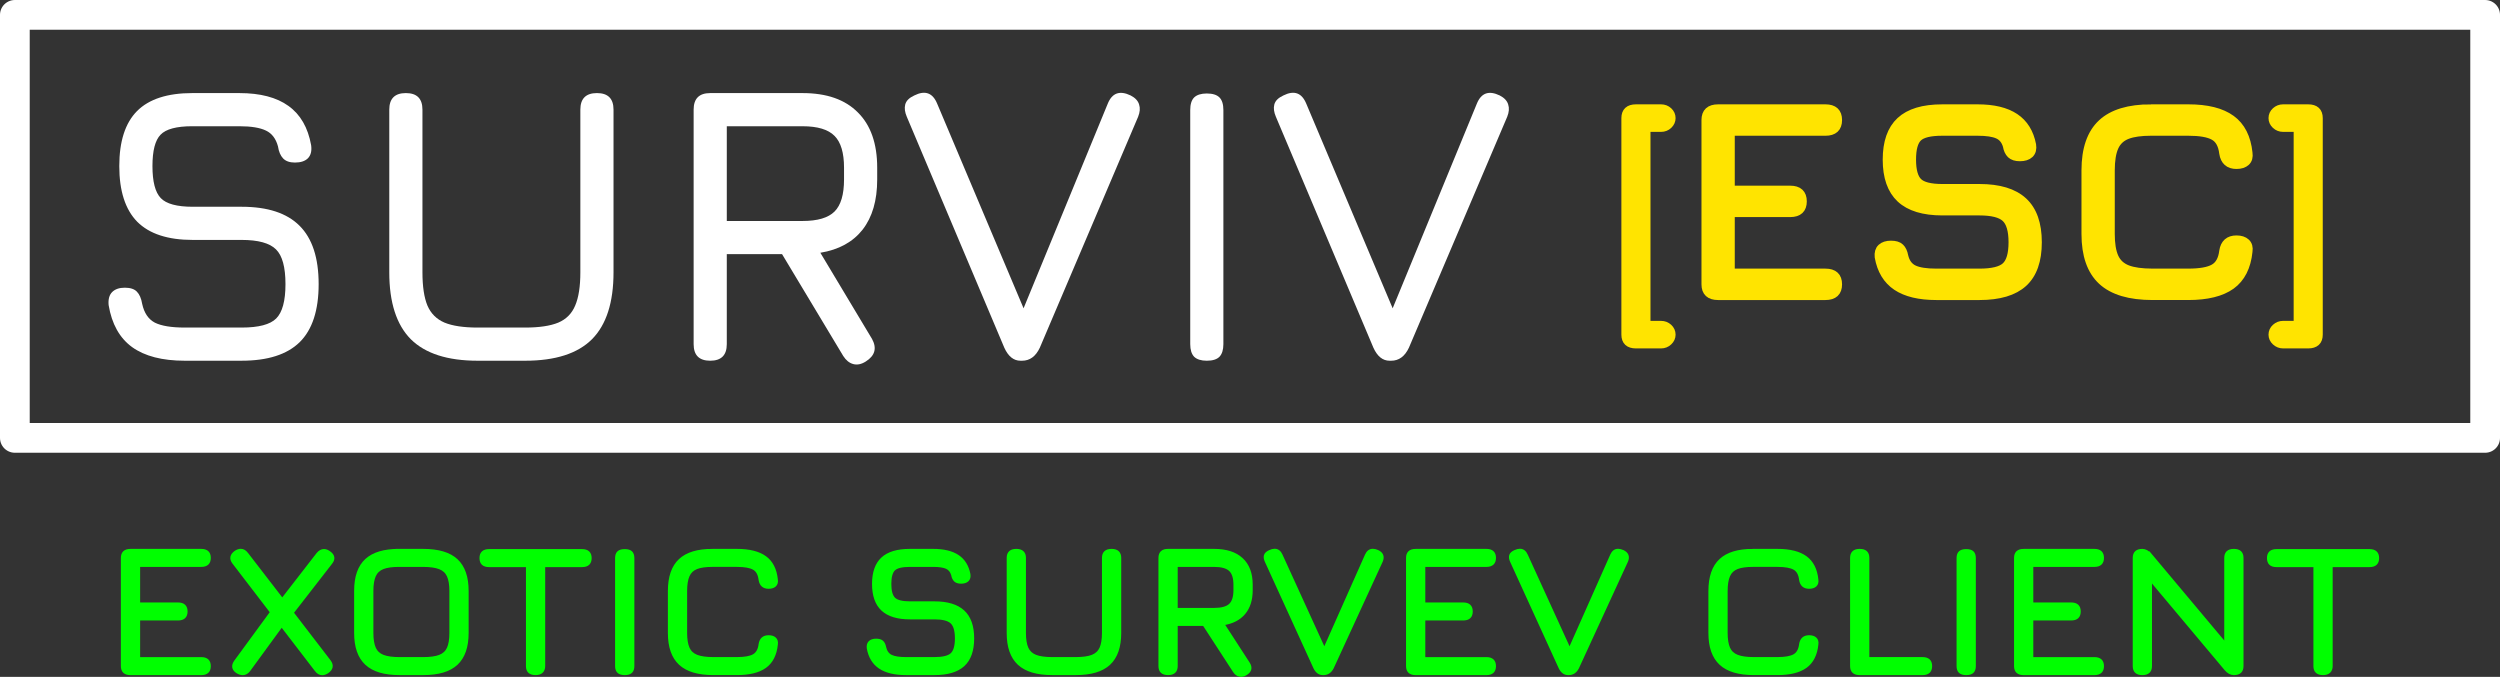 <svg version="1.1" xmlns="http://www.w3.org/2000/svg" xmlns:xlink="http://www.w3.org/1999/xlink" width="458.14" height="124.038" viewBox="0,0,458.14,124.038"><rect x="0" y="0" width="458.14" height="124.038" fill="#333333" stroke="none"/><g transform="translate(-10.93,-113.906)"><g data-paper-data="{&quot;isPaintingLayer&quot;:true}" stroke-miterlimit="10" stroke-dasharray="" stroke-dashoffset="0" style="mix-blend-mode: normal"><path d="M13.653,116.63h452.694v77.522h-452.694z" fill="none" fill-rule="nonzero" stroke="#ffffff" stroke-width="5.447" stroke-linecap="butt" stroke-linejoin="round"/><g fill="#ffffff" fill-rule="nonzero" stroke="none" stroke-width="0.265" stroke-linecap="butt" stroke-linejoin="miter"><path d="M44.796,180.011c-4.123,0 -7.343,-0.832 -9.657,-2.496c-2.291,-1.664 -3.726,-4.232 -4.304,-7.704c-0.096,-1.061 0.121,-1.857 0.651,-2.387c0.53,-0.53 1.302,-0.796 2.315,-0.796c1.013,0 1.748,0.241 2.206,0.723c0.482,0.482 0.808,1.23 0.977,2.243c0.362,1.664 1.133,2.809 2.315,3.436c1.206,0.603 3.038,0.904 5.498,0.904h10.417c3.111,0 5.221,-0.555 6.33,-1.664c1.133,-1.133 1.7,-3.231 1.7,-6.294c0,-3.111 -0.579,-5.233 -1.736,-6.366c-1.157,-1.157 -3.255,-1.736 -6.294,-1.736h-8.97c-4.557,0 -7.945,-1.109 -10.164,-3.328c-2.194,-2.243 -3.291,-5.643 -3.291,-10.2c0,-4.533 1.085,-7.897 3.255,-10.091c2.194,-2.194 5.57,-3.291 10.128,-3.291h8.609c3.834,0 6.836,0.784 9.006,2.351c2.194,1.567 3.581,3.967 4.16,7.198c0.145,1.037 -0.048,1.833 -0.579,2.387c-0.53,0.53 -1.326,0.796 -2.387,0.796c-0.965,0 -1.688,-0.253 -2.17,-0.76c-0.482,-0.506 -0.796,-1.242 -0.94,-2.206c-0.386,-1.423 -1.121,-2.387 -2.206,-2.894c-1.085,-0.53 -2.713,-0.796 -4.883,-0.796h-8.608c-2.894,0 -4.835,0.518 -5.823,1.555c-0.989,1.013 -1.483,2.93 -1.483,5.751c0,2.845 0.506,4.799 1.519,5.86c1.013,1.061 2.966,1.591 5.86,1.591h8.97c4.75,0 8.283,1.157 10.598,3.472c2.339,2.315 3.509,5.884 3.509,10.706c0,4.799 -1.157,8.343 -3.472,10.634c-2.315,2.267 -5.86,3.4 -10.634,3.4z"/><path d="M98.472,180.011c-5.522,0 -9.609,-1.314 -12.262,-3.943c-2.628,-2.652 -3.943,-6.74 -3.943,-12.262v-29.804c0,-1.013 0.253,-1.772 0.76,-2.279c0.506,-0.506 1.266,-0.76 2.279,-0.76c1.013,0 1.772,0.253 2.279,0.76c0.506,0.506 0.76,1.266 0.76,2.279v29.804c0,2.58 0.301,4.606 0.904,6.077c0.627,1.471 1.676,2.52 3.147,3.147c1.471,0.603 3.496,0.904 6.077,0.904h8.681c2.58,0 4.606,-0.301 6.077,-0.904c1.471,-0.627 2.508,-1.676 3.111,-3.147c0.627,-1.471 0.94,-3.496 0.94,-6.077v-29.804c0,-1.013 0.253,-1.772 0.76,-2.279c0.506,-0.506 1.266,-0.76 2.279,-0.76c1.013,0 1.772,0.253 2.279,0.76c0.506,0.506 0.76,1.266 0.76,2.279v29.804c0,5.522 -1.314,9.609 -3.943,12.262c-2.628,2.628 -6.716,3.943 -12.262,3.943z"/><path d="M169.583,180.156c-0.796,0.506 -1.555,0.663 -2.279,0.47c-0.723,-0.193 -1.338,-0.687 -1.845,-1.483l-11.213,-18.664h-10.128v16.494c0,2.026 -1.013,3.038 -3.038,3.038c-2.026,0 -3.038,-1.013 -3.038,-3.038v-42.97c0,-2.026 1.013,-3.038 3.038,-3.038h16.928c4.413,0 7.789,1.182 10.128,3.545c2.363,2.339 3.545,5.715 3.545,10.128v2.17c0,3.834 -0.892,6.896 -2.677,9.187c-1.784,2.267 -4.365,3.677 -7.74,4.232l9.477,15.806c0.916,1.688 0.531,3.062 -1.157,4.123zM144.119,154.402h13.889c2.749,0 4.702,-0.579 5.86,-1.736c1.157,-1.157 1.736,-3.111 1.736,-5.86v-2.17c0,-2.725 -0.579,-4.666 -1.736,-5.823c-1.157,-1.182 -3.111,-1.772 -5.86,-1.772h-13.889z"/><path d="M197.94,180.011c-1.254,0 -2.243,-0.796 -2.966,-2.387l-17.868,-42.319c-0.362,-0.844 -0.458,-1.591 -0.289,-2.243c0.169,-0.675 0.723,-1.23 1.664,-1.664c1.977,-0.989 3.376,-0.482 4.196,1.519l16.891,40.004h-2.098l16.457,-40.004c0.796,-1.977 2.194,-2.484 4.196,-1.519c0.844,0.434 1.362,0.989 1.555,1.664c0.217,0.651 0.157,1.399 -0.181,2.243l-18.013,42.319c-0.748,1.591 -1.833,2.387 -3.255,2.387z"/><path d="M232.085,180.011c-1.037,0 -1.809,-0.241 -2.315,-0.723c-0.482,-0.506 -0.723,-1.278 -0.723,-2.315v-42.898c0,-1.061 0.241,-1.833 0.723,-2.315c0.506,-0.482 1.278,-0.723 2.315,-0.723c1.061,0 1.833,0.241 2.315,0.723c0.482,0.482 0.723,1.254 0.723,2.315v42.898c0,1.037 -0.241,1.809 -0.723,2.315c-0.482,0.482 -1.254,0.723 -2.315,0.723z"/><path d="M265.578,180.011c-1.254,0 -2.243,-0.796 -2.966,-2.387l-17.868,-42.319c-0.362,-0.844 -0.458,-1.591 -0.289,-2.243c0.169,-0.675 0.723,-1.23 1.664,-1.664c1.977,-0.989 3.376,-0.482 4.196,1.519l16.891,40.004h-2.098l16.457,-40.004c0.796,-1.977 2.194,-2.484 4.196,-1.519c0.844,0.434 1.362,0.989 1.555,1.664c0.217,0.651 0.157,1.399 -0.181,2.243l-18.013,42.319c-0.748,1.591 -1.833,2.387 -3.255,2.387z"/></g><g fill="#00ff00" fill-rule="evenodd" stroke="#00ff00" stroke-width="0.5" stroke-linecap="square" stroke-linejoin="miter"><path d="M181.954,214.742c1.914,0 3.415,0.362 4.503,1.087c1.088,0.724 1.775,1.831 2.061,3.319c0.074,0.478 -0.022,0.844 -0.288,1.097c-0.262,0.25 -0.658,0.375 -1.186,0.375c-0.481,0 -0.843,-0.116 -1.086,-0.348c-0.239,-0.235 -0.395,-0.576 -0.47,-1.021c-0.192,-0.656 -0.558,-1.103 -1.098,-1.342c-0.54,-0.243 -1.352,-0.364 -2.436,-0.364h-4.291c-1.444,0 -2.413,0.237 -2.906,0.712c-0.489,0.474 -0.734,1.362 -0.734,2.662c0,1.311 0.252,2.213 0.757,2.705c0.505,0.489 1.477,0.733 2.918,0.733h4.473c2.368,0 4.131,0.534 5.289,1.603c1.162,1.068 1.744,2.714 1.744,4.938c0,2.213 -0.577,3.846 -1.732,4.9c-1.155,1.05 -2.922,1.575 -5.301,1.575h-5.196c-2.055,0 -3.657,-0.384 -4.808,-1.152c-1.147,-0.768 -1.863,-1.952 -2.149,-3.553c-0.051,-0.489 0.055,-0.857 0.317,-1.103c0.266,-0.246 0.652,-0.369 1.157,-0.369c0.509,0 0.879,0.112 1.11,0.337c0.235,0.221 0.395,0.565 0.481,1.032c0.18,0.768 0.568,1.295 1.162,1.581c0.595,0.282 1.505,0.424 2.73,0.424h5.196c1.55,0 2.605,-0.259 3.164,-0.777c0.56,-0.518 0.84,-1.483 0.84,-2.896c0,-1.434 -0.29,-2.416 -0.869,-2.944c-0.575,-0.529 -1.62,-0.793 -3.135,-0.793h-4.473c-2.27,0 -3.957,-0.514 -5.061,-1.543c-1.1,-1.029 -1.65,-2.595 -1.65,-4.699c0,-2.093 0.544,-3.645 1.632,-4.656c1.092,-1.014 2.773,-1.521 5.043,-1.521z"/><path d="M197.175,214.742c0.505,0 0.883,0.118 1.133,0.353c0.254,0.232 0.382,0.581 0.382,1.048v13.755c0,1.188 0.153,2.122 0.458,2.803c0.309,0.677 0.83,1.159 1.562,1.445c0.736,0.282 1.748,0.424 3.035,0.424h4.327c1.288,0 2.297,-0.141 3.029,-0.424c0.732,-0.286 1.25,-0.768 1.556,-1.445c0.309,-0.681 0.464,-1.615 0.464,-2.803v-13.755c0,-0.467 0.125,-0.817 0.376,-1.048c0.254,-0.235 0.634,-0.353 1.139,-0.353c0.505,0 0.883,0.118 1.133,0.353c0.254,0.232 0.382,0.581 0.382,1.048v13.755c0,2.546 -0.656,4.429 -1.967,5.65c-1.311,1.217 -3.348,1.825 -6.111,1.825h-4.327c-2.755,0 -4.792,-0.608 -6.111,-1.825c-1.315,-1.221 -1.973,-3.104 -1.973,-5.65v-13.755c0,-0.467 0.125,-0.817 0.376,-1.048c0.254,-0.235 0.634,-0.353 1.139,-0.353z"/><path d="M226.501,217.546v8.013h6.927c1.37,0 2.342,-0.266 2.918,-0.799c0.579,-0.536 0.869,-1.438 0.869,-2.705v-1c0,-1.26 -0.29,-2.16 -0.869,-2.7c-0.575,-0.54 -1.548,-0.809 -2.918,-0.809zM233.429,214.742c2.2,0 3.884,0.543 5.055,1.63c1.174,1.083 1.761,2.644 1.761,4.683v1c0,1.767 -0.446,3.178 -1.339,4.232c-0.888,1.05 -2.174,1.704 -3.857,1.961l4.726,7.29c0.458,0.779 0.266,1.412 -0.575,1.901c-0.288,0.17 -0.566,0.255 -0.834,0.255c-0.103,0 -0.205,-0.013 -0.305,-0.038c-0.36,-0.087 -0.665,-0.315 -0.916,-0.685l-5.595,-8.611h-5.049v7.611c0,0.934 -0.505,1.402 -1.515,1.402c-1.01,0 -1.515,-0.467 -1.515,-1.402v-19.829c0,-0.934 0.505,-1.402 1.515,-1.402z"/><path d="M244.519,214.717c0.532,0 0.934,0.309 1.206,0.927l7.895,17.299l7.686,-17.299c0.268,-0.613 0.672,-0.92 1.21,-0.92c0.263,0 0.558,0.073 0.885,0.219c0.419,0.203 0.679,0.456 0.781,0.761c0.106,0.304 0.074,0.652 -0.094,1.043l-8.982,19.524c-0.376,0.735 -0.918,1.103 -1.626,1.103h-0.141c-0.626,0 -1.119,-0.368 -1.479,-1.103l-8.912,-19.524c-0.18,-0.391 -0.229,-0.739 -0.147,-1.043c0.086,-0.304 0.364,-0.558 0.834,-0.761c0.326,-0.151 0.621,-0.226 0.883,-0.226z"/><path d="M283.313,214.742c1.01,0 1.515,0.467 1.515,1.402c0,0.934 -0.505,1.402 -1.515,1.402h-11.436v7.013h7.18c1.01,0 1.515,0.467 1.515,1.402c0,0.934 -0.505,1.402 -1.515,1.402h-7.18v7.209h11.436c1.01,0 1.515,0.467 1.515,1.402c0,0.934 -0.505,1.402 -1.515,1.402h-12.951c-1.01,0 -1.515,-0.467 -1.515,-1.402v-19.829c0,-0.934 0.505,-1.402 1.515,-1.402z"/><path d="M289.461,214.717c0.532,0 0.934,0.309 1.206,0.927l7.895,17.299l7.686,-17.299c0.268,-0.613 0.672,-0.92 1.21,-0.92c0.263,0 0.558,0.073 0.885,0.219c0.419,0.203 0.679,0.456 0.781,0.761c0.106,0.304 0.074,0.652 -0.094,1.043l-8.982,19.524c-0.376,0.735 -0.918,1.103 -1.626,1.103h-0.141c-0.626,0 -1.119,-0.368 -1.479,-1.103l-8.912,-19.524c-0.18,-0.391 -0.229,-0.739 -0.147,-1.043c0.086,-0.304 0.364,-0.558 0.834,-0.761c0.326,-0.151 0.621,-0.226 0.883,-0.226z"/><path d="M332.152,214.742c0.048,0 0.095,0 0.143,0.001h4.362c2.262,0 3.988,0.433 5.178,1.298c1.19,0.862 1.881,2.222 2.072,4.08c0.07,0.467 -0.027,0.824 -0.294,1.07c-0.262,0.243 -0.646,0.364 -1.151,0.364c-0.912,0 -1.44,-0.467 -1.585,-1.402c-0.121,-1.025 -0.505,-1.715 -1.151,-2.07c-0.642,-0.359 -1.665,-0.538 -3.07,-0.538h-4.362c-0.048,-0 -0.095,-0.001 -0.142,-0.001c-1.208,0 -2.163,0.134 -2.863,0.403c-0.728,0.279 -1.245,0.761 -1.55,1.445c-0.305,0.684 -0.458,1.628 -0.458,2.83v7.676c0,1.188 0.153,2.122 0.458,2.803c0.305,0.677 0.824,1.159 1.556,1.445c0.736,0.282 1.748,0.424 3.035,0.424h4.327c1.405,0 2.428,-0.181 3.07,-0.543c0.646,-0.362 1.029,-1.048 1.151,-2.059c0.145,-0.934 0.673,-1.402 1.585,-1.402c0.505,0 0.888,0.123 1.151,0.369c0.266,0.243 0.364,0.598 0.294,1.065c-0.192,1.869 -0.883,3.232 -2.072,4.091c-1.19,0.855 -2.916,1.282 -5.178,1.282h-4.327c-2.755,0 -4.79,-0.608 -6.105,-1.825c-1.315,-1.221 -1.973,-3.104 -1.973,-5.65v-7.676c0,-2.571 0.654,-4.466 1.961,-5.682c1.288,-1.199 3.268,-1.799 5.939,-1.799z"/><path d="M351.735,214.742c1.01,0 1.515,0.467 1.515,1.402v18.427h9.992c1.01,0 1.515,0.467 1.515,1.402c0,0.934 -0.505,1.402 -1.515,1.402h-11.507c-1.01,0 -1.515,-0.467 -1.515,-1.402v-19.829c0,-0.934 0.505,-1.402 1.515,-1.402z"/><path d="M372.399,215.112c0.243,0.221 0.364,0.578 0.364,1.07v19.791c0,0.478 -0.121,0.831 -0.364,1.059c-0.239,0.228 -0.622,0.342 -1.151,0.342c-0.517,0 -0.898,-0.114 -1.145,-0.342c-0.247,-0.228 -0.37,-0.581 -0.37,-1.059v-19.791c0,-0.493 0.123,-0.849 0.37,-1.07c0.247,-0.221 0.628,-0.331 1.145,-0.331c0.528,0 0.912,0.11 1.151,0.331z"/><path d="M394.731,214.742c1.01,0 1.515,0.467 1.515,1.402c0,0.934 -0.505,1.402 -1.515,1.402h-11.436v7.013h7.18c1.01,0 1.515,0.467 1.515,1.402c0,0.934 -0.505,1.402 -1.515,1.402h-7.18v7.209h11.436c1.01,0 1.515,0.467 1.515,1.402c0,0.934 -0.505,1.402 -1.515,1.402h-12.951c-1.01,0 -1.515,-0.467 -1.515,-1.402v-19.829c0,-0.934 0.505,-1.402 1.515,-1.402z"/><path d="M405.045,215.579l13.743,16.389v-15.824c0,-0.934 0.505,-1.402 1.515,-1.402c1.01,0 1.515,0.467 1.515,1.402v19.829c0,0.934 -0.505,1.402 -1.515,1.402c-0.54,0 -1.045,-0.279 -1.515,-0.837l-13.743,-16.383v15.818c0,0.934 -0.505,1.402 -1.515,1.402c-1.01,0 -1.515,-0.467 -1.515,-1.402v-19.829c0,-0.934 0.505,-1.402 1.515,-1.402c0.517,0 1.021,0.279 1.515,0.837z"/><path d="M445.154,214.78c0.505,0 0.883,0.118 1.133,0.353c0.254,0.232 0.382,0.581 0.382,1.048c0,0.467 -0.127,0.819 -0.382,1.054c-0.25,0.232 -0.628,0.348 -1.133,0.348h-6.998v18.389c0,0.445 -0.129,0.791 -0.387,1.038c-0.258,0.243 -0.634,0.364 -1.127,0.364c-0.505,0 -0.885,-0.116 -1.139,-0.348c-0.251,-0.235 -0.376,-0.587 -0.376,-1.054v-18.389h-6.998c-0.505,0 -0.884,-0.116 -1.139,-0.348c-0.25,-0.235 -0.376,-0.587 -0.376,-1.054c0,-0.467 0.125,-0.817 0.376,-1.048c0.254,-0.235 0.634,-0.353 1.139,-0.353z"/><g><path d="M47.797,214.742c1.01,0 1.515,0.467 1.515,1.402c0,0.934 -0.505,1.402 -1.515,1.402h-11.436v7.013h7.18c1.01,0 1.515,0.467 1.515,1.402c0,0.934 -0.505,1.402 -1.515,1.402h-7.18v7.209h11.436c1.01,0 1.515,0.467 1.515,1.402c0,0.934 -0.505,1.402 -1.515,1.402h-12.951c-1.01,0 -1.515,-0.467 -1.515,-1.402v-19.829c0,-0.934 0.505,-1.402 1.515,-1.402z"/><path d="M55.052,214.727c0.429,0 0.81,0.228 1.145,0.684l6.458,8.377l6.493,-8.377c0.361,-0.43 0.746,-0.646 1.154,-0.646c0.299,0 0.611,0.116 0.936,0.347c0.818,0.558 0.939,1.202 0.364,1.934l-7.104,9.148l6.816,8.877c0.564,0.768 0.431,1.436 -0.399,2.005c-0.336,0.211 -0.649,0.316 -0.942,0.316c-0.43,0 -0.813,-0.229 -1.148,-0.686l-6.276,-8.176l-5.988,8.209c-0.327,0.429 -0.709,0.643 -1.146,0.643c-0.302,0 -0.63,-0.102 -0.985,-0.306c-0.802,-0.514 -0.922,-1.172 -0.358,-1.972l6.599,-9.013l-6.957,-9.078c-0.544,-0.735 -0.413,-1.391 0.393,-1.967c0.337,-0.213 0.652,-0.32 0.945,-0.32z"/><path d="M84.012,217.545c-1.209,0 -2.167,0.134 -2.875,0.403c-0.732,0.279 -1.254,0.759 -1.567,1.44c-0.309,0.677 -0.464,1.61 -0.464,2.798v7.714c0,1.188 0.153,2.122 0.458,2.803c0.305,0.677 0.824,1.159 1.556,1.445c0.736,0.282 1.747,0.424 3.035,0.424h4.327c1.288,0 2.297,-0.141 3.029,-0.424c0.736,-0.286 1.256,-0.768 1.562,-1.445c0.305,-0.681 0.458,-1.615 0.458,-2.803v-7.676c0,-1.181 -0.153,-2.11 -0.458,-2.787c-0.305,-0.681 -0.826,-1.166 -1.562,-1.456c-0.732,-0.29 -1.742,-0.435 -3.029,-0.435h-4.327c-0.048,-0 -0.095,-0.001 -0.142,-0.001zM84.01,214.742c0.048,0 0.096,0 0.145,0.001h4.327c2.767,0 4.804,0.607 6.111,1.82c1.311,1.213 1.967,3.1 1.967,5.661v7.676c0,2.546 -0.656,4.429 -1.967,5.65c-1.307,1.217 -3.344,1.825 -6.111,1.825h-4.327c-2.755,0 -4.79,-0.608 -6.105,-1.825c-1.315,-1.221 -1.973,-3.104 -1.973,-5.65v-7.714c0,-2.568 0.659,-4.455 1.978,-5.661c1.3,-1.188 3.285,-1.782 5.955,-1.782z"/><path d="M117.589,214.78c0.505,0 0.883,0.118 1.133,0.353c0.254,0.232 0.382,0.581 0.382,1.048c0,0.467 -0.127,0.819 -0.382,1.054c-0.25,0.232 -0.628,0.348 -1.133,0.348h-6.998v18.389c0,0.445 -0.129,0.791 -0.387,1.038c-0.258,0.243 -0.634,0.364 -1.127,0.364c-0.505,0 -0.884,-0.116 -1.139,-0.348c-0.25,-0.235 -0.376,-0.587 -0.376,-1.054v-18.389h-6.998c-0.505,0 -0.885,-0.116 -1.139,-0.348c-0.25,-0.235 -0.376,-0.587 -0.376,-1.054c0,-0.467 0.125,-0.817 0.376,-1.048c0.254,-0.235 0.634,-0.353 1.139,-0.353z"/><path d="M126.567,215.112c0.243,0.221 0.364,0.578 0.364,1.07v19.791c0,0.478 -0.121,0.831 -0.364,1.059c-0.239,0.228 -0.622,0.342 -1.151,0.342c-0.517,0 -0.898,-0.114 -1.145,-0.342c-0.247,-0.228 -0.37,-0.581 -0.37,-1.059v-19.791c0,-0.493 0.123,-0.849 0.37,-1.07c0.247,-0.221 0.628,-0.331 1.145,-0.331c0.528,0 0.912,0.11 1.151,0.331z"/><path d="M141.471,214.742c0.048,0 0.095,0 0.143,0.001h4.362c2.262,0 3.988,0.433 5.178,1.298c1.19,0.862 1.881,2.222 2.072,4.08c0.07,0.467 -0.027,0.824 -0.294,1.07c-0.262,0.243 -0.646,0.364 -1.151,0.364c-0.912,0 -1.44,-0.467 -1.585,-1.402c-0.121,-1.025 -0.505,-1.715 -1.151,-2.07c-0.642,-0.359 -1.665,-0.538 -3.07,-0.538h-4.362c-0.048,-0 -0.095,-0.001 -0.142,-0.001c-1.208,0 -2.163,0.134 -2.863,0.403c-0.728,0.279 -1.245,0.761 -1.55,1.445c-0.305,0.684 -0.458,1.628 -0.458,2.83v7.676c0,1.188 0.153,2.122 0.458,2.803c0.305,0.677 0.824,1.159 1.556,1.445c0.736,0.282 1.748,0.424 3.035,0.424h4.327c1.405,0 2.429,-0.181 3.07,-0.543c0.646,-0.362 1.029,-1.048 1.151,-2.059c0.145,-0.934 0.673,-1.402 1.585,-1.402c0.505,0 0.888,0.123 1.151,0.369c0.266,0.243 0.364,0.598 0.294,1.065c-0.192,1.869 -0.883,3.232 -2.072,4.091c-1.19,0.855 -2.916,1.282 -5.178,1.282h-4.327c-2.755,0 -4.79,-0.608 -6.106,-1.825c-1.315,-1.221 -1.973,-3.104 -1.973,-5.65v-7.676c0,-2.571 0.654,-4.466 1.961,-5.682c1.288,-1.199 3.268,-1.799 5.939,-1.799z"/></g></g><g fill="#ffe400" fill-rule="evenodd" stroke="#ffe400" stroke-width="1.5" stroke-linecap="square" stroke-linejoin="miter"><path d="M315.324,133.777c0.529,0 0.98,0.173 1.355,0.52c0.374,0.346 0.562,0.764 0.562,1.254c0,0.473 -0.187,0.888 -0.562,1.245c-0.374,0.352 -0.826,0.528 -1.355,0.528h-2.683v36.135h2.683c0.529,0 0.98,0.173 1.355,0.52c0.374,0.346 0.562,0.764 0.562,1.254c0,0.473 -0.187,0.885 -0.562,1.237c-0.374,0.357 -0.826,0.536 -1.355,0.536h-4.599c-1.278,0 -1.916,-0.591 -1.916,-1.773v-39.682c0,-1.182 0.639,-1.773 1.916,-1.773z"/><path d="M345.449,133.777c1.533,0 2.3,0.709 2.3,2.128c0,1.419 -0.767,2.128 -2.3,2.128h-17.363v10.648h10.901c1.533,0 2.3,0.709 2.3,2.128c0,1.419 -0.767,2.128 -2.3,2.128h-10.901v10.945h17.363c1.533,0 2.3,0.709 2.3,2.128c0,1.419 -0.767,2.128 -2.3,2.128h-19.663c-1.533,0 -2.3,-0.709 -2.3,-2.128v-30.106c0,-1.419 0.767,-2.128 2.3,-2.128z"/><path d="M373.347,133.777c2.906,0 5.185,0.55 6.837,1.65c1.652,1.1 2.695,2.78 3.129,5.04c0.113,0.726 -0.033,1.281 -0.437,1.666c-0.398,0.379 -0.998,0.569 -1.8,0.569c-0.731,0 -1.281,-0.176 -1.649,-0.528c-0.362,-0.357 -0.6,-0.874 -0.713,-1.551c-0.291,-0.995 -0.847,-1.674 -1.667,-2.037c-0.82,-0.368 -2.053,-0.553 -3.699,-0.553h-6.516c-2.193,0 -3.663,0.36 -4.412,1.081c-0.743,0.72 -1.114,2.068 -1.114,4.042c0,1.991 0.383,3.36 1.15,4.108c0.767,0.742 2.243,1.114 4.43,1.114h6.792c3.595,0 6.272,0.811 8.031,2.433c1.765,1.622 2.647,4.121 2.647,7.498c0,3.36 -0.876,5.84 -2.629,7.44c-1.753,1.595 -4.436,2.392 -8.049,2.392h-7.888c-3.12,0 -5.553,-0.583 -7.3,-1.749c-1.741,-1.166 -2.829,-2.964 -3.262,-5.394c-0.077,-0.742 0.083,-1.3 0.481,-1.674c0.404,-0.374 0.989,-0.561 1.756,-0.561c0.772,0 1.334,0.17 1.685,0.511c0.357,0.335 0.6,0.858 0.731,1.567c0.273,1.166 0.862,1.966 1.765,2.4c0.903,0.429 2.285,0.643 4.145,0.643h7.888c2.353,0 3.955,-0.393 4.804,-1.179c0.85,-0.786 1.275,-2.252 1.275,-4.396c0,-2.178 -0.44,-3.668 -1.319,-4.47c-0.874,-0.803 -2.46,-1.204 -4.76,-1.204h-6.792c-3.447,0 -6.008,-0.781 -7.683,-2.342c-1.67,-1.562 -2.505,-3.94 -2.505,-7.135c0,-3.178 0.826,-5.535 2.478,-7.069c1.658,-1.54 4.21,-2.309 7.657,-2.309z"/><path d="M405.117,133.776c0.072,0 0.145,0 0.218,0.001h6.623c3.435,0 6.055,0.657 7.862,1.971c1.806,1.309 2.855,3.373 3.146,6.194c0.107,0.709 -0.042,1.251 -0.446,1.625c-0.398,0.368 -0.98,0.553 -1.747,0.553c-1.385,0 -2.187,-0.709 -2.407,-2.128c-0.184,-1.556 -0.767,-2.604 -1.747,-3.143c-0.975,-0.544 -2.528,-0.817 -4.662,-0.817h-6.623c-0.073,-0.001 -0.145,-0.001 -0.216,-0.001c-1.835,0 -3.284,0.204 -4.347,0.611c-1.105,0.423 -1.89,1.155 -2.353,2.194c-0.464,1.039 -0.695,2.472 -0.695,4.297v11.655c0,1.804 0.232,3.222 0.695,4.256c0.464,1.028 1.251,1.76 2.362,2.194c1.117,0.429 2.653,0.643 4.608,0.643h6.569c2.133,0 3.687,-0.275 4.662,-0.825c0.98,-0.55 1.563,-1.592 1.747,-3.126c0.22,-1.419 1.022,-2.128 2.407,-2.128c0.767,0 1.349,0.187 1.747,0.561c0.404,0.368 0.553,0.907 0.446,1.617c-0.291,2.837 -1.34,4.908 -3.146,6.211c-1.806,1.298 -4.427,1.947 -7.862,1.947h-6.569c-4.183,0 -7.273,-0.924 -9.27,-2.771c-1.997,-1.853 -2.995,-4.712 -2.995,-8.578v-11.655c0,-3.904 0.992,-6.78 2.977,-8.628c1.956,-1.821 4.961,-2.731 9.017,-2.731z"/><path d="M433.922,133.777c1.278,0 1.916,0.591 1.916,1.773v39.682c0,1.182 -0.639,1.773 -1.916,1.773h-4.608c-0.511,0 -0.96,-0.179 -1.346,-0.536c-0.38,-0.352 -0.57,-0.764 -0.57,-1.237c0,-0.489 0.19,-0.907 0.57,-1.254c0.386,-0.346 0.835,-0.52 1.346,-0.52h2.692v-36.135h-2.692c-0.511,0 -0.96,-0.176 -1.346,-0.528c-0.38,-0.357 -0.57,-0.773 -0.57,-1.245c0,-0.489 0.19,-0.907 0.57,-1.254c0.386,-0.346 0.835,-0.52 1.346,-0.52z"/></g></g></g></svg>
